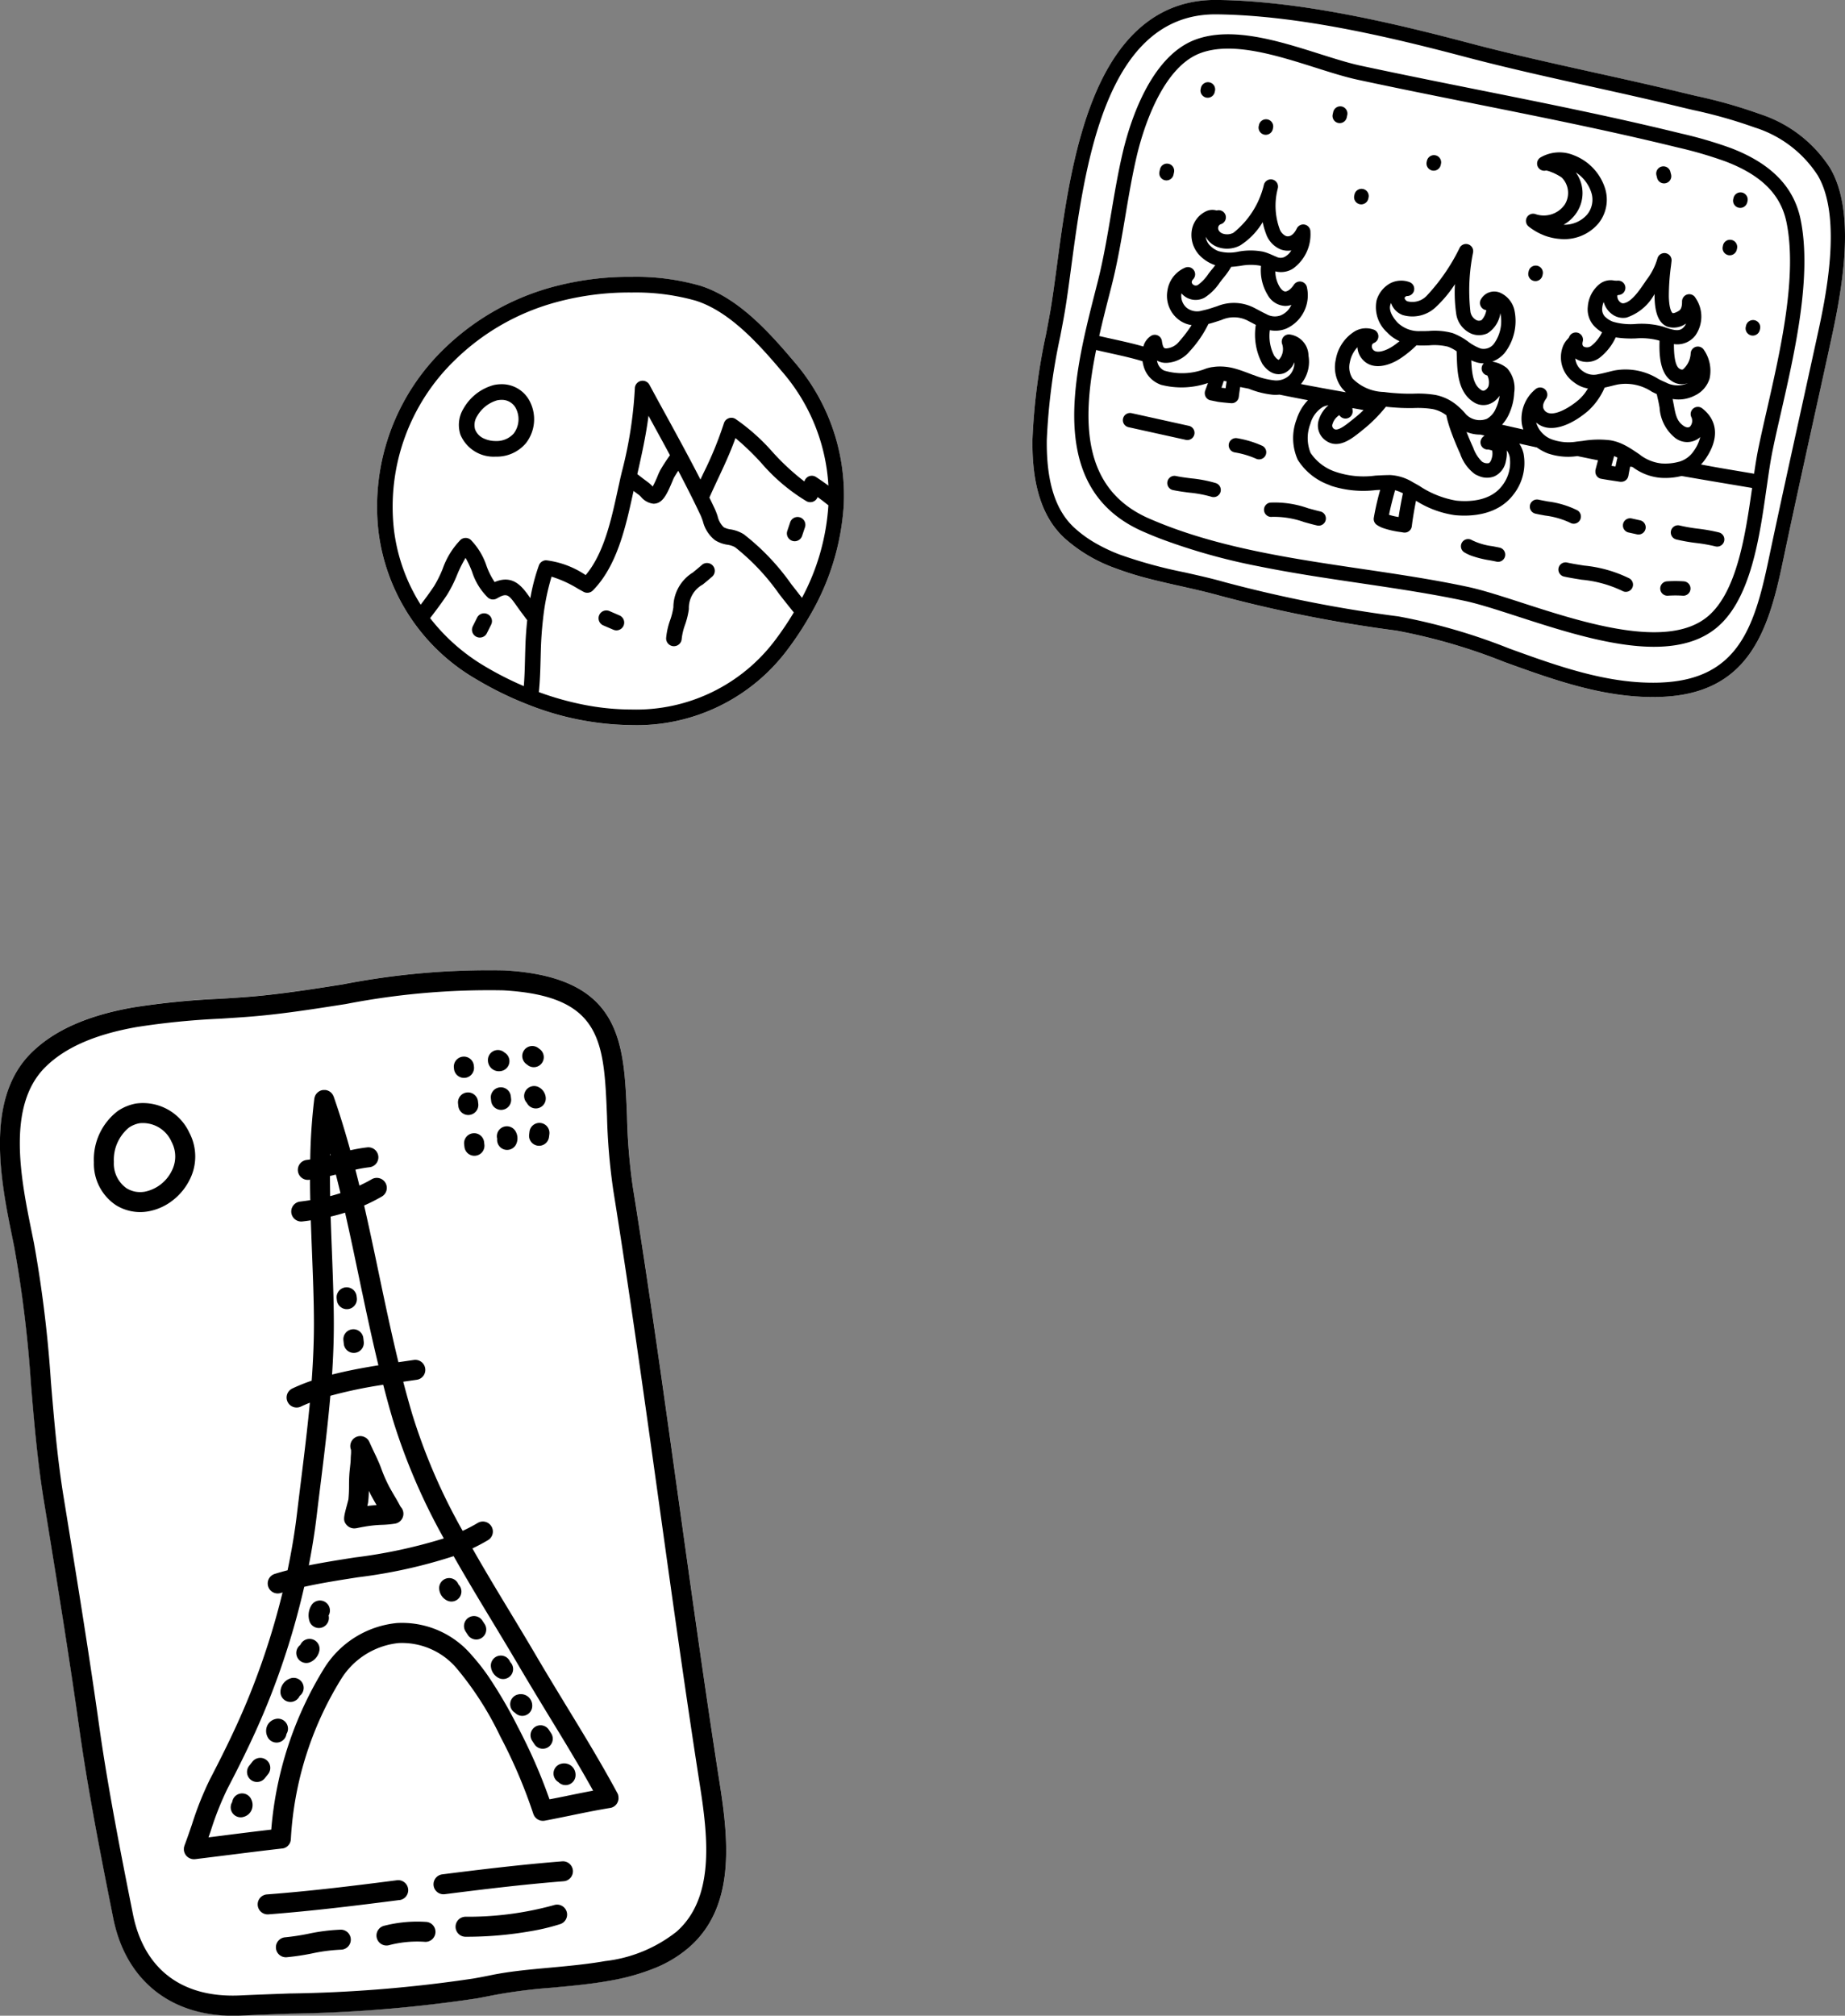 <svg xmlns="http://www.w3.org/2000/svg" width="156.667" height="171.12" viewBox="0 0 156.667 171.12">
  <rect x="0" y="0" width="156.667" height="171.12" fill="#808080" stroke="none"/>
  <g id="Grupo_88524" data-name="Grupo 88524" transform="translate(-1053.333 -108.199)">
    <g id="Grupo_88487" data-name="Grupo 88487" transform="translate(3239.801 -9.998)">
      <path id="Trazado_120381" data-name="Trazado 120381" d="M-2125.333,269.706c-1.236-7.9-2.376-16.085-3.481-24-1.229-8.824-2.5-17.949-3.909-26.712a50.021,50.021,0,0,1-.5-6.1c-.258-6.307-.479-11.754-10.405-12.321a64.875,64.875,0,0,0-13.726,1.179c-2.527.4-5.142.812-7.689,1.031-.866.075-1.8.133-2.779.193a65.858,65.858,0,0,0-7.312.73c-3.9.685-6.73,1.947-8.664,3.858-4,3.954-2.567,10.994-1.619,15.652.056.281.112.554.166.82a104.184,104.184,0,0,1,1.417,11.613c.269,3.208.548,6.523,1.076,9.793l.293,1.8c.979,6.049,1.907,11.762,2.746,17.736.722,5.15,1.818,10.755,2.878,16.057,1.088,5.437,5.14,8.527,10.843,8.263,1.377-.065,2.8-.115,4.177-.165a117.2,117.2,0,0,0,15.867-1.3c.529-.093,1.056-.195,1.562-.3a44.444,44.444,0,0,1,4.749-.6c1.6-.147,3.248-.3,4.849-.579a18.617,18.617,0,0,0,4.013-1.12,10.341,10.341,0,0,0,2.907-1.794C-2124.075,280.064-2124.571,274.581-2125.333,269.706Z" transform="translate(0 0)" fill="#fff"/>
      <g id="Grupo_88486" data-name="Grupo 88486" transform="translate(-2186.468 200.52)">
        <g id="Grupo_88485" data-name="Grupo 88485" transform="translate(0 0)">
          <path id="Trazado_120382" data-name="Trazado 120382" d="M-2143.632,200.574c9.927.567,10.147,6.014,10.405,12.322a50.016,50.016,0,0,0,.5,6.1c1.407,8.763,2.68,17.887,3.909,26.712,1.105,7.915,2.245,16.1,3.481,24,.763,4.875,1.259,10.358-2.546,13.741a10.341,10.341,0,0,1-2.907,1.794,18.619,18.619,0,0,1-4.013,1.12c-1.6.282-3.252.432-4.849.579a44.389,44.389,0,0,0-4.749.6c-.506.1-1.033.205-1.562.3a117.2,117.2,0,0,1-15.867,1.3c-1.377.05-2.8.1-4.177.165-5.7.264-9.755-2.826-10.843-8.263-1.06-5.3-2.155-10.907-2.878-16.057-.839-5.974-1.767-11.687-2.746-17.736l-.293-1.8c-.528-3.27-.807-6.585-1.076-9.793a104.184,104.184,0,0,0-1.417-11.613c-.053-.266-.11-.539-.166-.82-.949-4.657-2.381-11.7,1.619-15.652,1.934-1.911,4.769-3.173,8.664-3.858a65.926,65.926,0,0,1,7.313-.73c.983-.061,1.913-.118,2.779-.193,2.546-.219,5.162-.632,7.689-1.031A64.893,64.893,0,0,1-2143.632,200.574Zm8.708,12.391c-.26-6.371-.415-10.218-8.806-10.695a63.583,63.583,0,0,0-13.363,1.16c-2.556.4-5.2.822-7.807,1.045-.888.076-1.828.134-2.822.2a64.4,64.4,0,0,0-7.122.707c-3.544.623-6.084,1.734-7.765,3.394-3.346,3.307-2.076,9.548-1.147,14.1.056.281.113.558.167.824a105.529,105.529,0,0,1,1.444,11.8c.265,3.176.541,6.46,1.059,9.665l.293,1.8c.981,6.057,1.909,11.778,2.75,17.769.717,5.108,1.807,10.684,2.863,15.961.935,4.677,4.166,7.129,9.1,6.9,1.385-.065,2.812-.115,4.194-.166a115.631,115.631,0,0,0,15.635-1.273c.512-.09,1.021-.186,1.512-.289.2-.042.408-.081.617-.117,1.347-.237,2.791-.37,4.321-.51,1.564-.144,3.178-.291,4.711-.561a11.972,11.972,0,0,0,6.085-2.51c3.166-2.813,2.689-7.778,2-12.209-1.237-7.915-2.38-16.106-3.484-24.028-1.229-8.816-2.5-17.932-3.9-26.676A52.239,52.239,0,0,1-2134.924,212.965Z" transform="translate(2186.468 -200.52)"/>
          <path id="Trazado_120383" data-name="Trazado 120383" d="M-2027.058,223.852a.851.851,0,0,1,.181,1.188.844.844,0,0,1-.536.334.836.836,0,0,1-.65-.153l-.131-.1a.851.851,0,0,1-.181-1.186.849.849,0,0,1,1.188-.181Z" transform="translate(2072.887 -217.113)"/>
          <path id="Trazado_120384" data-name="Trazado 120384" d="M-2026.723,235.785a1.1,1.1,0,0,1,.58.857.849.849,0,0,1-.694.928l-.059.008a.85.85,0,0,1-.849-.467.846.846,0,0,1-.128-.986A.848.848,0,0,1-2026.723,235.785Z" transform="translate(2072.482 -225.808)"/>
          <path id="Trazado_120385" data-name="Trazado 120385" d="M-2025.492,246.832a.85.85,0,0,1,.738.948l-.031.242a.85.85,0,0,1-.695.732.847.847,0,0,1-.253.006.847.847,0,0,1-.738-.946l.03-.245A.85.85,0,0,1-2025.492,246.832Z" transform="translate(2071.403 -233.822)"/>
          <path id="Trazado_120386" data-name="Trazado 120386" d="M-2037.117,225.562a.851.851,0,0,1-.648,1.011l-.046.008a.94.94,0,0,1-.766-.187.946.946,0,0,1-.349-.745.851.851,0,0,1,.846-.852.853.853,0,0,1,.568.217A.849.849,0,0,1-2037.117,225.562Z" transform="translate(2080.356 -217.981)"/>
          <path id="Trazado_120387" data-name="Trazado 120387" d="M-2037.288,236.071a.85.85,0,0,1,.942.746l.025.218a.849.849,0,0,1-.7.933l-.05.009a.852.852,0,0,1-.942-.746l-.025-.218A.849.849,0,0,1-2037.288,236.071Z" transform="translate(2079.72 -226.084)"/>
          <path id="Trazado_120388" data-name="Trazado 120388" d="M-2034.67,248.22a1.173,1.173,0,0,1,.108,1.091.846.846,0,0,1-.644.527.849.849,0,0,1-.454-.043.849.849,0,0,1-.537-.886.851.851,0,0,1,.347-.919A.852.852,0,0,1-2034.67,248.22Z" transform="translate(2078.415 -234.556)"/>
          <path id="Trazado_120389" data-name="Trazado 120389" d="M-2094.011,296.822a.2.2,0,0,1,.013.049c0,.008,0,.017,0,.026,0,.032,0,.062.005.094s0,.049,0,.075-.007.058-.013.086-.008.051-.015.076-.019.053-.029.081-.017.048-.028.072-.028.048-.043.072a.467.467,0,0,1-.044.068.6.6,0,0,1-.05.056.623.623,0,0,1-.064.065.466.466,0,0,1-.051.039.8.8,0,0,1-.088.061.131.131,0,0,1-.018.012c-.018.01-.036.015-.054.024s-.04.018-.062.026a.8.8,0,0,1-.14.038h-.01c-1.119.182-2.26.415-3.362.643-.72.146-1.465.3-2.2.439h-.01a.794.794,0,0,1-.162.011c-.019,0-.037,0-.055-.005a.78.78,0,0,1-.1-.012c-.023,0-.041-.012-.064-.019s-.057-.018-.085-.028-.042-.021-.061-.03a.812.812,0,0,1-.077-.043l-.057-.04c-.022-.018-.045-.037-.066-.057a.443.443,0,0,1-.048-.05.712.712,0,0,1-.055-.068c-.014-.019-.029-.04-.041-.06a.615.615,0,0,1-.039-.077.442.442,0,0,1-.03-.07c0-.01-.01-.02-.014-.032a43.135,43.135,0,0,0-2.819-6.6,27.133,27.133,0,0,0-3.664-5.723,6.088,6.088,0,0,0-4.965-2.177,6.535,6.535,0,0,0-4.868,3.05,28.8,28.8,0,0,0-4.272,13.583c0,.006,0,.011,0,.018a.729.729,0,0,1-.014.1c0,.02-.006.042-.011.062s-.021.064-.032.1-.015.039-.022.058-.036.062-.055.092-.018.031-.029.044a.867.867,0,0,1-.093.107.049.049,0,0,0-.01.013.892.892,0,0,1-.276.171l-.052.013a.892.892,0,0,1-.1.029h0l-.008,0a.275.275,0,0,1-.04,0c-1.475.167-2.981.356-4.436.539q-1.471.184-2.957.367h-.018a.821.821,0,0,1-.146,0,.017.017,0,0,0-.01,0,.805.805,0,0,1-.143-.027.242.242,0,0,1-.044-.014l-.043-.012c-.014-.006-.026-.015-.038-.019-.028-.012-.057-.027-.083-.042a.712.712,0,0,1-.066-.042.727.727,0,0,1-.065-.051.455.455,0,0,1-.06-.058.38.38,0,0,1-.054-.061.793.793,0,0,1-.046-.065c-.015-.023-.03-.047-.043-.072l-.032-.074c-.009-.024-.018-.051-.027-.077s-.014-.058-.02-.087-.007-.029-.01-.044v-.032a.657.657,0,0,1,0-.09.78.78,0,0,1,0-.08c0-.027.01-.054.016-.081a.522.522,0,0,1,.024-.086l.007-.034c.227-.6.439-1.217.644-1.818a27.247,27.247,0,0,1,1.51-3.792c1.082-2.083,2.332-4.572,3.4-7.232a63.441,63.441,0,0,0,2.777-8.651c-.051.015-.1.029-.158.047a.933.933,0,0,1-.107.025.849.849,0,0,1-.956-.582.846.846,0,0,1,.557-1.064c.355-.112.721-.213,1.09-.31.344-1.636.621-3.286.812-4.919q.159-1.324.326-2.668c.27-2.177.545-4.413.756-6.636-.262.1-.517.212-.763.328a.825.825,0,0,1-.217.068.848.848,0,0,1-.913-.473.847.847,0,0,1,.4-1.13,15.421,15.421,0,0,1,1.646-.664c.129-1.754.191-3.336.191-4.819,0-2-.086-4.083-.165-6.1-.034-.893-.069-1.792-.1-2.694-.233.035-.469.067-.712.095a.85.85,0,0,1-.943-.744.848.848,0,0,1,.744-.942c.3-.037.584-.077.867-.12q-.02-.87-.023-1.738l-.088.011a.847.847,0,0,1-.94-.747.85.85,0,0,1,.746-.942c.1-.011.2-.028.3-.043a48.462,48.462,0,0,1,.347-5.159.3.3,0,0,1,.011-.049c.005-.031.013-.06.021-.09s.019-.051.028-.076a.724.724,0,0,1,.034-.075c.013-.024.028-.048.043-.072s.029-.042.047-.064.036-.041.056-.062l.059-.056c.021-.017.044-.033.067-.048s.045-.029.066-.042a.7.7,0,0,1,.088-.041.331.331,0,0,1,.044-.021.1.1,0,0,0,.023-.006.684.684,0,0,1,.091-.021.479.479,0,0,1,.075-.013c.027,0,.053,0,.081,0s.061,0,.089,0l.026,0c.017,0,.036.009.054.012a.566.566,0,0,1,.083.018l.083.031c.021.011.044.02.066.031a.862.862,0,0,1,.08.046c.02.014.039.028.059.044s.043.038.064.058a.7.7,0,0,1,.053.058.668.668,0,0,1,.051.069c.014.021.029.044.042.066s.027.056.041.086c0,.014.016.029.021.046.523,1.5.986,3.023,1.409,4.555a13.431,13.431,0,0,1,1.441-.249.849.849,0,0,1,.938.751.848.848,0,0,1-.752.936,10.917,10.917,0,0,0-1.192.206q.174.674.339,1.354c.359-.167.709-.345,1.051-.543a.851.851,0,0,1,1.161.311.848.848,0,0,1-.311,1.161,15.33,15.33,0,0,1-1.5.758c.447,1.954.857,3.906,1.26,5.831.514,2.46,1.05,4.991,1.652,7.472.232-.032.463-.066.692-.1l.62-.09a.851.851,0,0,1,.962.719.845.845,0,0,1-.719.963l-.622.09-.524.075c.249.958.5,1.853.751,2.715a50.072,50.072,0,0,0,4.294,9.945c.44-.2.869-.427,1.283-.672a.848.848,0,0,1,1.164.3.848.848,0,0,1-.3,1.164q-.644.382-1.319.7c1.024,1.805,2.109,3.606,3.166,5.352.754,1.247,1.533,2.537,2.279,3.811.834,1.42,1.7,2.838,2.531,4.207,1.46,2.392,2.969,4.869,4.344,7.421.009.015.012.032.021.048s.025.054.034.083A.632.632,0,0,1-2094.011,296.822Zm-4.393,0c.739-.151,1.494-.306,2.253-.448-.98-1.761-2.018-3.5-3.048-5.187-.228-.376-.458-.751-.685-1.123-.837-1.375-1.7-2.8-2.546-4.232-.087-.149-.175-.3-.264-.449-.658-1.117-1.339-2.243-2-3.338-1.1-1.816-2.229-3.691-3.3-5.579a43.237,43.237,0,0,1-8.113,1.793c-1.593.248-3.122.487-4.574.811a65.09,65.09,0,0,1-3.057,9.768c-1.094,2.727-2.366,5.262-3.468,7.382a25.845,25.845,0,0,0-1.409,3.559c-.063.184-.129.372-.193.56.527-.067,1.059-.13,1.582-.2,1.229-.156,2.491-.313,3.746-.458a30.79,30.79,0,0,1,4.519-13.737,8.217,8.217,0,0,1,6.154-3.8,7.75,7.75,0,0,1,6.348,2.731,17.787,17.787,0,0,1,1.4,1.776,39.589,39.589,0,0,1,2.511,4.3c.2.377.412.8.637,1.259a44.423,44.423,0,0,1,2.056,4.9C-2099.366,297.018-2098.881,296.92-2098.4,296.823Zm-10.424-21.863a52.151,52.151,0,0,1-4.336-10.1c-.276-.932-.542-1.9-.809-2.942a38.455,38.455,0,0,0-4.489.936c-.217,2.493-.523,5-.824,7.437-.111.89-.222,1.779-.326,2.657-.167,1.428-.4,2.87-.679,4.3,1.3-.26,2.623-.468,3.926-.671A43.3,43.3,0,0,0-2108.827,274.96Zm-5.554-14.694c-.484-2.006-.926-4.036-1.345-6.032-.1-.451-.191-.9-.285-1.349-.385-1.844-.775-3.711-1.2-5.578-.4.126-.805.237-1.226.334.031.988.069,1.975.107,2.954.05,1.291.1,2.61.133,3.921.018.751.031,1.5.031,2.238,0,1.343-.049,2.759-.15,4.3C-2117.036,260.727-2115.7,260.476-2114.382,260.266Zm-3.222-14.619q-.19-.788-.391-1.574c-.167.042-.335.083-.5.123q0,.853.016,1.709C-2118.182,245.828-2117.891,245.74-2117.6,245.647Zm-.829-3.217c-.013-.047-.025-.095-.041-.144,0,.051,0,.1,0,.156Z" transform="translate(2146.514 -226.684)"/>
          <path id="Trazado_120390" data-name="Trazado 120390" d="M-2048.47,226.791a.849.849,0,0,1,.942.746l.012.108a.849.849,0,0,1-.7.933.473.473,0,0,1-.053.007.848.848,0,0,1-.939-.747l-.012-.108A.849.849,0,0,1-2048.47,226.791Z" transform="translate(2087.762 -219.41)"/>
          <path id="Trazado_120391" data-name="Trazado 120391" d="M-2047.211,237.616a.852.852,0,0,1,.942.746l.025.218a.85.85,0,0,1-.7.933l-.05.009a.85.85,0,0,1-.942-.746l-.025-.218A.846.846,0,0,1-2047.211,237.616Z" transform="translate(2086.856 -227.195)"/>
          <path id="Trazado_120392" data-name="Trazado 120392" d="M-2045.357,249.948a.849.849,0,0,1,.941.744l.025.218a.85.85,0,0,1-.7.935.433.433,0,0,1-.051.007.85.85,0,0,1-.942-.746l-.025-.215A.846.846,0,0,1-2045.357,249.948Z" transform="translate(2085.522 -236.064)"/>
          <path id="Trazado_120393" data-name="Trazado 120393" d="M-2017.582,440.659a.982.982,0,0,1,.365.781.849.849,0,0,1-.7.846.832.832,0,0,1-.14.012.844.844,0,0,1-.617-.258.84.84,0,0,1-.393-.541.849.849,0,0,1,.641-1.016A.991.991,0,0,1-2017.582,440.659Z" transform="translate(2066.089 -373.079)"/>
          <path id="Trazado_120394" data-name="Trazado 120394" d="M-2024.291,429.615a.849.849,0,0,1-.246,1.175.835.835,0,0,1-.316.124.848.848,0,0,1-.858-.371l-.192-.294a.829.829,0,0,1-.079-.154.849.849,0,0,1,.325-1.02.848.848,0,0,1,1.175.246Z" transform="translate(2071.09 -364.796)"/>
          <path id="Trazado_120395" data-name="Trazado 120395" d="M-2044.452,470.062a.849.849,0,0,1,.913.779.848.848,0,0,1-.7.9c-.027,0-.055.007-.082.01-3.438.272-6.886.691-10.1,1.1a.849.849,0,0,1-.948-.736.852.852,0,0,1,.734-.948C-2051.4,470.758-2047.926,470.337-2044.452,470.062Z" transform="translate(2092.187 -394.371)"/>
          <path id="Trazado_120396" data-name="Trazado 120396" d="M-2030.682,419.728a.975.975,0,0,1,.365.779.848.848,0,0,1-.7.845.775.775,0,0,1-.14.012.836.836,0,0,1-.617-.258.843.843,0,0,1-.393-.543.849.849,0,0,1,.643-1.014A.982.982,0,0,1-2030.682,419.728Z" transform="translate(2075.511 -358.024)"/>
          <path id="Trazado_120397" data-name="Trazado 120397" d="M-2039.278,483.728a.849.849,0,0,1-.538,1.073,18.039,18.039,0,0,1-2.5.6,31.439,31.439,0,0,1-5.557.475.849.849,0,0,1-.833-.865.848.848,0,0,1,.865-.833,27.375,27.375,0,0,0,7.489-.987A.849.849,0,0,1-2039.278,483.728Z" transform="translate(2087.39 -403.783)"/>
          <path id="Trazado_120398" data-name="Trazado 120398" d="M-2036.273,408.57a.847.847,0,0,1,.01.88.85.85,0,0,1-.584.4.841.841,0,0,1-.579-.105,1.247,1.247,0,0,1-.391-.358,1.2,1.2,0,0,1-.213-.575.85.85,0,0,1,.751-.936.85.85,0,0,1,.883.537A.859.859,0,0,1-2036.273,408.57Z" transform="translate(2079.716 -349.648)"/>
          <path id="Trazado_120399" data-name="Trazado 120399" d="M-2044.409,396.588a.852.852,0,0,1-.246,1.177.841.841,0,0,1-.317.125.85.85,0,0,1-.858-.371l-.192-.294a.848.848,0,0,1,.246-1.175.849.849,0,0,1,1.175.246Z" transform="translate(2085.56 -341.044)"/>
          <path id="Trazado_120400" data-name="Trazado 120400" d="M-2052.032,384.974a.847.847,0,0,1,.132,1.031.845.845,0,0,1-.584.407.846.846,0,0,1-.577-.106,1.2,1.2,0,0,1-.605-.932.849.849,0,0,1,.751-.936A.848.848,0,0,1-2052.032,384.974Z" transform="translate(2090.962 -332.789)"/>
          <path id="Trazado_120401" data-name="Trazado 120401" d="M-2077.607,347.55a.831.831,0,0,1,.205.421.849.849,0,0,1-.689.983h0a8.751,8.751,0,0,1-1.174.105l-.13.006a10.878,10.878,0,0,0-1.377.162c-.207.036-.415.077-.625.121l-.025,0a.855.855,0,0,1-.775-.265c-.344-.373-.267-.662.021-1.734.041-.16.1-.375.115-.449a11.319,11.319,0,0,0,.053-1.169c0-.352.008-.715.037-1.08.013-.159.03-.318.048-.476.028-.255.054-.5.06-.728,0-.089.007-.189.014-.3a2.762,2.762,0,0,0,.01-.459.85.85,0,0,1,.45-1.094.85.85,0,0,1,1.116.441l0,0c.113.262.238.521.368.8.218.455.443.924.627,1.424a12.157,12.157,0,0,0,.661,1.516c.153.292.313.564.484.855.1.162.191.324.287.493.031.055.061.11.09.165C-2077.705,347.386-2077.656,347.479-2077.607,347.55Zm-2.061-.17c-.151-.258-.305-.524-.455-.808-.068-.128-.134-.261-.2-.4a9.418,9.418,0,0,1-.062.957,2.431,2.431,0,0,1-.07.325C-2080.18,347.423-2079.921,347.4-2079.668,347.38Z" transform="translate(2111.645 -301.934)"/>
          <path id="Trazado_120402" data-name="Trazado 120402" d="M-2082.979,297.233c0,.017,0,.034.007.051l.019.156a.85.85,0,0,1-.7.935.371.371,0,0,1-.051.007.849.849,0,0,1-.941-.744l-.019-.156c0-.028-.005-.055-.006-.083a.846.846,0,0,1,.752-.859A.852.852,0,0,1-2082.979,297.233Z" transform="translate(2113.252 -269.572)"/>
          <path id="Trazado_120403" data-name="Trazado 120403" d="M-2081.877,309.214a.849.849,0,0,1,.943.744l.036.313a.849.849,0,0,1-.7.933l-.05.009a.853.853,0,0,1-.941-.746l-.035-.311A.848.848,0,0,1-2081.877,309.214Z" transform="translate(2111.786 -278.688)"/>
          <path id="Trazado_120404" data-name="Trazado 120404" d="M-2068.351,488.276a.85.85,0,0,1,.74.945.852.852,0,0,1-.7.735.86.86,0,0,1-.251.005,9.422,9.422,0,0,0-3.013.295.852.852,0,0,1-1.018-.638.85.85,0,0,1,.638-1.018A11.305,11.305,0,0,1-2068.351,488.276Z" transform="translate(2104.583 -407.441)"/>
          <path id="Trazado_120405" data-name="Trazado 120405" d="M-2096.707,475.766a.85.85,0,0,1,.95.734.85.85,0,0,1-.7.946.214.214,0,0,1-.038,0c-3.526.454-7.288.922-11.122,1.216a.849.849,0,0,1-.912-.782.847.847,0,0,1,.782-.911C-2103.948,476.682-2100.21,476.216-2096.707,475.766Z" transform="translate(2130.413 -398.47)"/>
          <path id="Trazado_120406" data-name="Trazado 120406" d="M-2091.752,391.338a.852.852,0,0,1,.3,1.152.856.856,0,0,1-.6,1.031c-.025.006-.05.013-.074.017a.84.84,0,0,1-.963-.609,1.643,1.643,0,0,1,.173-1.3A.85.85,0,0,1-2091.752,391.338Z" transform="translate(2119.355 -337.669)"/>
          <path id="Trazado_120407" data-name="Trazado 120407" d="M-2095.526,402.843a.846.846,0,0,1,.608,1.033,1.35,1.35,0,0,1-.758.914.825.825,0,0,1-.193.058.849.849,0,0,1-.926-.5.851.851,0,0,1,.273-1.022A.853.853,0,0,1-2095.526,402.843Z" transform="translate(2122.025 -346.009)"/>
          <path id="Trazado_120408" data-name="Trazado 120408" d="M-2097.531,490.72a.847.847,0,0,1,.859.838.85.85,0,0,1-.7.848,1.035,1.035,0,0,1-.138.013,14.476,14.476,0,0,0-2.457.32,20.678,20.678,0,0,1-2.146.322.846.846,0,0,1-.915-.777.85.85,0,0,1,.779-.915,19.286,19.286,0,0,0,1.971-.3A16.016,16.016,0,0,1-2097.531,490.72Z" transform="translate(2126.46 -409.229)"/>
          <path id="Trazado_120409" data-name="Trazado 120409" d="M-2099.736,415.181a.85.85,0,0,1-.3.95.855.855,0,0,1-.634.5.9.9,0,0,1-.223.009.849.849,0,0,1-.77-.921,1.235,1.235,0,0,1,.853-1.079A.849.849,0,0,1-2099.736,415.181Z" transform="translate(2125.479 -354.483)"/>
          <path id="Trazado_120410" data-name="Trazado 120410" d="M-2149.964,243.306a4.335,4.335,0,0,1,.014,4,5.054,5.054,0,0,1-1.454,1.756,4.7,4.7,0,0,1-2.032.909,3.9,3.9,0,0,1-2.772-.526,4.221,4.221,0,0,1-1.864-3.636,5.17,5.17,0,0,1,2.034-4.358,4.035,4.035,0,0,1,1.547-.63A4.341,4.341,0,0,1-2149.964,243.306Zm-1.505,3.244a2.651,2.651,0,0,0-.005-2.469,2.661,2.661,0,0,0-2.723-1.586,2.334,2.334,0,0,0-.9.369,3.548,3.548,0,0,0-1.281,2.918,2.568,2.568,0,0,0,1.061,2.221,2.236,2.236,0,0,0,.759.3,2.311,2.311,0,0,0,.823,0A3.278,3.278,0,0,0-2151.469,246.55Z" transform="translate(2166.046 -229.463)"/>
          <path id="Trazado_120411" data-name="Trazado 120411" d="M-2104.163,427.571a.839.839,0,0,1-.1.664.851.851,0,0,1-.494.658.9.9,0,0,1-.2.061.851.851,0,0,1-.923-.491,1.1,1.1,0,0,1-.012-.94,1.043,1.043,0,0,1,.691-.557A.85.85,0,0,1-2104.163,427.571Z" transform="translate(2128.589 -363.358)"/>
          <path id="Trazado_120412" data-name="Trazado 120412" d="M-2110.116,438.973a.85.85,0,0,1,.139,1.193l-.276.346a.842.842,0,0,1-.519.309.846.846,0,0,1-.675-.17.847.847,0,0,1-.136-1.192l.273-.348A.85.85,0,0,1-2110.116,438.973Z" transform="translate(2132.744 -371.882)"/>
          <path id="Trazado_120413" data-name="Trazado 120413" d="M-2114.957,450.035a1.094,1.094,0,0,1,.012.94,1.038,1.038,0,0,1-.689.555c-.025.006-.048.013-.071.017a.852.852,0,0,1-.969-.619.852.852,0,0,1,.1-.667.847.847,0,0,1,.494-.658A.849.849,0,0,1-2114.957,450.035Z" transform="translate(2136.292 -379.606)"/>
        </g>
      </g>
    </g>
    <g id="Grupo_88490" data-name="Grupo 88490" transform="translate(2225.448 -1179.385)">
      <path id="Trazado_120414" data-name="Trazado 120414" d="M-1016.719,1301.848a11.174,11.174,0,0,0-5.961-4.58,41.782,41.782,0,0,0-5.38-1.529c-.376-.089-.748-.176-1.109-.264-2.524-.613-5.1-1.184-7.589-1.735-3.5-.775-7.119-1.576-10.641-2.509-6.659-1.759-14.406-3.568-21.385-3.647-4.63-.052-8.124,2.675-10.381,8.108-1.878,4.519-2.617,10.054-3.211,14.5-.176,1.314-.341,2.556-.515,3.592-.11.644-.249,1.373-.394,2.144a52.727,52.727,0,0,0-1.16,8.985c-.047,3.889.841,6.62,2.716,8.354a13.042,13.042,0,0,0,4.274,2.542,26.924,26.924,0,0,0,2.794.878c.949.248,1.906.461,2.847.672,1.178.264,2.29.512,3.352.817a116.729,116.729,0,0,0,14.928,2.947,48.855,48.855,0,0,1,9.169,2.666c4.265,1.544,8.675,3.142,13.327,2.958,7.351-.29,9.055-5.511,10.274-11.3.911-4.327,1.872-8.7,2.8-12.922q.681-3.1,1.363-6.216C-1015.541,1311.456-1014.6,1305.427-1016.719,1301.848Z" transform="translate(0 0)" fill="#fff"/>
      <g id="Grupo_88489" data-name="Grupo 88489" transform="translate(-1084.448 1287.583)">
        <g id="Grupo_88488" data-name="Grupo 88488" transform="translate(0)">
          <path id="Trazado_120415" data-name="Trazado 120415" d="M-1020.764,1335.444c-1.219,5.791-2.922,11.013-10.274,11.3-4.651.183-9.061-1.415-13.327-2.958a48.849,48.849,0,0,0-9.169-2.666,116.723,116.723,0,0,1-14.928-2.947c-1.062-.3-2.174-.553-3.352-.817-.942-.211-1.9-.424-2.847-.672a26.944,26.944,0,0,1-2.794-.879,13.038,13.038,0,0,1-4.274-2.542c-1.875-1.733-2.764-4.465-2.716-8.354a52.714,52.714,0,0,1,1.16-8.985c.145-.771.284-1.5.394-2.144.173-1.036.339-2.278.515-3.592.594-4.447,1.333-9.981,3.211-14.5,2.258-5.432,5.752-8.159,10.381-8.108,6.979.079,14.727,1.888,21.385,3.647,3.521.932,7.141,1.733,10.641,2.509,2.49.551,5.066,1.122,7.589,1.735.362.088.733.175,1.109.264a41.8,41.8,0,0,1,5.38,1.529,11.175,11.175,0,0,1,5.961,4.58c2.12,3.579,1.179,9.608.121,14.458q-.679,3.118-1.363,6.216C-1018.892,1326.748-1019.854,1331.118-1020.764,1335.444Zm-10.322,10.083c6.5-.255,7.929-4.634,9.129-10.335.912-4.331,1.875-8.7,2.806-12.933q.681-3.1,1.362-6.213c.65-2.978,2.169-9.951.023-13.577a9.9,9.9,0,0,0-5.349-4.063,40.753,40.753,0,0,0-5.224-1.48c-.379-.09-.752-.177-1.117-.265-2.512-.61-5.081-1.18-7.565-1.731-3.512-.778-7.143-1.582-10.689-2.519-6.586-1.741-14.242-3.531-21.087-3.608-9.478-.106-11.218,12.927-12.37,21.55-.177,1.325-.343,2.576-.521,3.634-.111.656-.251,1.391-.4,2.17a51.986,51.986,0,0,0-1.139,8.772c-.042,3.523.718,5.957,2.324,7.442a10.048,10.048,0,0,0,1.719,1.268,14.144,14.144,0,0,0,2.166,1.031,39.469,39.469,0,0,0,5.47,1.5c1.143.255,2.326.519,3.424.834a113.728,113.728,0,0,0,14.773,2.912,49.914,49.914,0,0,1,9.4,2.726C-1039.794,1344.146-1035.5,1345.7-1031.087,1345.528Z" transform="translate(1084.448 -1287.583)"/>
          <path id="Trazado_120416" data-name="Trazado 120416" d="M-811.164,1510.033a.611.611,0,0,1-.746.436,13.363,13.363,0,0,0-1.621-.287,15.147,15.147,0,0,1-1.7-.3.635.635,0,0,1-.071-.024.609.609,0,0,1-.372-.717.61.61,0,0,1,.74-.443,14,14,0,0,0,1.563.271,14.838,14.838,0,0,1,1.765.316A.61.61,0,0,1-811.164,1510.033Z" transform="translate(869.9 -1464.085)"/>
          <path id="Trazado_120417" data-name="Trazado 120417" d="M-817.588,1532.813a.608.608,0,0,1-.647.568,9.462,9.462,0,0,0-1.268,0,.623.623,0,0,1-.263-.039.611.611,0,0,1-.389-.526.609.609,0,0,1,.564-.653,10.732,10.732,0,0,1,1.436,0A.611.611,0,0,1-817.588,1532.813Z" transform="translate(873.468 -1482.81)"/>
          <path id="Trazado_120418" data-name="Trazado 120418" d="M-783.014,1423.109a.611.611,0,0,1-.727.465.621.621,0,0,1-.088-.027.61.61,0,0,1-.376-.7l.023-.1a.61.61,0,0,1,.727-.464.61.61,0,0,1,.464.727Z" transform="translate(844.779 -1395.097)"/>
          <path id="Trazado_120419" data-name="Trazado 120419" d="M-857,1525.631a.611.611,0,0,1,.206.838.611.611,0,0,1-.839.206,10.108,10.108,0,0,0-3.432-.94c-.532-.085-1.034-.165-1.5-.269a.618.618,0,0,1-.088-.026.611.611,0,0,1-.376-.7.611.611,0,0,1,.727-.464c.435.1.919.175,1.433.257A11.078,11.078,0,0,1-857,1525.631Z" transform="translate(907.706 -1476.52)"/>
          <path id="Trazado_120420" data-name="Trazado 120420" d="M-833.952,1506.61a.608.608,0,0,1-.726.463l-.715-.158a.63.63,0,0,1-.088-.026.61.61,0,0,1-.376-.7.61.61,0,0,1,.727-.465l.717.159A.607.607,0,0,1-833.952,1506.61Z" transform="translate(886.013 -1461.71)"/>
          <path id="Trazado_120421" data-name="Trazado 120421" d="M-792.706,1389.313a.611.611,0,0,1-.728.464.614.614,0,0,1-.086-.026.608.608,0,0,1-.376-.7l.021-.1a.611.611,0,0,1,.728-.464.611.611,0,0,1,.464.727Z" transform="translate(852.516 -1368.118)"/>
          <path id="Trazado_120422" data-name="Trazado 120422" d="M-788.294,1369.366a.609.609,0,0,1-.727.465.623.623,0,0,1-.088-.026.611.611,0,0,1-.376-.7l.023-.1a.608.608,0,0,1,.726-.463.61.61,0,0,1,.464.727Z" transform="translate(848.995 -1352.196)"/>
          <path id="Trazado_120423" data-name="Trazado 120423" d="M-871.027,1498.708a.61.61,0,0,1,.227.832.609.609,0,0,1-.832.227,6.933,6.933,0,0,0-2.107-.609c-.278-.051-.567-.1-.842-.164a.6.6,0,0,1-.086-.026.61.61,0,0,1-.376-.7.61.61,0,0,1,.729-.462c.251.057.515.1.793.155A7.734,7.734,0,0,1-871.027,1498.708Z" transform="translate(917.295 -1455.387)"/>
          <path id="Trazado_120424" data-name="Trazado 120424" d="M-820.584,1358.278a.609.609,0,0,1-.444.74.608.608,0,0,1-.366-.021.612.612,0,0,1-.374-.423l-.058-.228a.611.611,0,0,1,.444-.741.61.61,0,0,1,.74.444Z" transform="translate(874.814 -1343.466)"/>
          <path id="Trazado_120425" data-name="Trazado 120425" d="M-900.3,1515.906a.609.609,0,0,1-.727.464c-.191-.042-.389-.079-.589-.116a8.759,8.759,0,0,1-1.556-.389,3.79,3.79,0,0,1-.58-.278.61.61,0,0,1-.213-.836.611.611,0,0,1,.836-.213,5.484,5.484,0,0,0,1.737.518c.206.038.419.079.627.124A.61.61,0,0,1-900.3,1515.906Z" transform="translate(940.437 -1468.689)"/>
          <path id="Trazado_120426" data-name="Trazado 120426" d="M-869.971,1354.784a3.209,3.209,0,0,1-.563,2.99,3.8,3.8,0,0,1-3.256,1.314,4.723,4.723,0,0,1-1.347-.3,5.076,5.076,0,0,1-1.315-.753.611.611,0,0,1-.165-.762.612.612,0,0,1,.72-.3,2.167,2.167,0,0,0,2.505-.805,1.851,1.851,0,0,0-.263-2.3,4.344,4.344,0,0,0-.925-.475,2.1,2.1,0,0,0-.386-.117.609.609,0,0,1-.688-.277.609.609,0,0,1,.212-.835,0,0,0,0,1,0,0,3.2,3.2,0,0,1,2.828-.178A4.456,4.456,0,0,1-869.971,1354.784Zm-1.51,2.221a1.985,1.985,0,0,0,.337-1.885,3.206,3.206,0,0,0-1.311-1.683,2.988,2.988,0,0,1,.086,3.394,3.169,3.169,0,0,1-1.123,1.049A2.547,2.547,0,0,0-871.48,1357.005Z" transform="translate(918.594 -1338.802)"/>
          <path id="Trazado_120427" data-name="Trazado 120427" d="M-874.488,1400.089l-.023.1a.61.61,0,0,1-.728.464.615.615,0,0,1-.086-.026.608.608,0,0,1-.377-.7l.022-.1a.612.612,0,0,1,.728-.464A.61.61,0,0,1-874.488,1400.089Z" transform="translate(917.82 -1376.802)"/>
          <path id="Trazado_120428" data-name="Trazado 120428" d="M-981.741,1500.465a.611.611,0,0,1-.728.464c-.35-.079-.717-.18-1.1-.289a7.654,7.654,0,0,0-2.72-.445.619.619,0,0,1-.3-.035.612.612,0,0,1-.387-.487.61.61,0,0,1,.521-.687,8.416,8.416,0,0,1,3.215.478c.371.1.721.2,1.039.272A.611.611,0,0,1-981.741,1500.465Z" transform="translate(1006.646 -1456.317)"/>
          <path id="Trazado_120429" data-name="Trazado 120429" d="M-917.344,1353.706a.611.611,0,0,1-.728.464.612.612,0,0,1-.086-.026.611.611,0,0,1-.378-.7l.023-.1a.611.611,0,0,1,.728-.464.607.607,0,0,1,.463.726Z" transform="translate(952.014 -1339.694)"/>
          <path id="Trazado_120430" data-name="Trazado 120430" d="M-947.837,1367.884a.612.612,0,0,1-.728.464.582.582,0,0,1-.086-.027.608.608,0,0,1-.376-.7l.022-.1a.611.611,0,0,1,.728-.464.61.61,0,0,1,.464.727Z" transform="translate(976.355 -1351.011)"/>
          <path id="Trazado_120431" data-name="Trazado 120431" d="M-999.007,1472.627a.608.608,0,0,1,.313.8.609.609,0,0,1-.8.314,7.446,7.446,0,0,0-1.822-.542.708.708,0,0,1-.124-.035.61.61,0,0,1-.384-.665.612.612,0,0,1,.7-.506A8.7,8.7,0,0,1-999.007,1472.627Z" transform="translate(1018.499 -1434.792)"/>
          <path id="Trazado_120432" data-name="Trazado 120432" d="M-1023.158,1489.244a.61.61,0,0,1-.77.389,10.211,10.211,0,0,0-1.854-.348c-.463-.058-.941-.119-1.409-.22a.652.652,0,0,1-.09-.026.609.609,0,0,1-.377-.7.608.608,0,0,1,.724-.467c.415.089.847.143,1.3.2a11.213,11.213,0,0,1,2.08.4A.612.612,0,0,1-1023.158,1489.244Z" transform="translate(1039.124 -1447.461)"/>
          <path id="Trazado_120433" data-name="Trazado 120433" d="M-956.908,1333.282a.611.611,0,0,1-.728.464.6.6,0,0,1-.088-.026.612.612,0,0,1-.376-.7l.046-.206a.61.61,0,0,1,.727-.464.611.611,0,0,1,.464.727Z" transform="translate(983.598 -1323.307)"/>
          <path id="Trazado_120434" data-name="Trazado 120434" d="M-1030.66,1325.692a2.413,2.413,0,0,1-1.089,1.708,1.723,1.723,0,0,1-1.348.045,2.168,2.168,0,0,1-1.309-1.685,12.57,12.57,0,0,1-.109-2.531,10.373,10.373,0,0,1-1.608,1.932,2.889,2.889,0,0,1-2.829.691h0c-.034-.013-.07-.027-.1-.043a1.619,1.619,0,0,1-.89-.985,1.7,1.7,0,0,0-.059.162c-.175.585.372,1.25.616,1.508a2.586,2.586,0,0,0,1.937.721c.22.006.456,0,.706-.01a5.784,5.784,0,0,1,2.036.181,5.435,5.435,0,0,1,1.3.714,4.066,4.066,0,0,0,1.068.592,1.093,1.093,0,0,0,1.131-.4A3.252,3.252,0,0,0-1030.66,1325.692Zm-20.951,5.252a6.461,6.461,0,0,0,1.729.45,1.618,1.618,0,0,0,1.34-.455,1.585,1.585,0,0,0,.4-1.084,1.767,1.767,0,0,1-.779.887c-.245.123-1.108.436-1.938-.727a5.232,5.232,0,0,1-.566-3.328c-.087-.045-.176-.092-.261-.138-.114-.06-.228-.12-.342-.178a2.574,2.574,0,0,0-2.313-.1c-.087.027-.173.056-.261.085-.274.089-.556.181-.846.252a9.632,9.632,0,0,1-1.593,2.324,2.711,2.711,0,0,1-1.963.979,1.538,1.538,0,0,1-.814-.195,1.6,1.6,0,0,0,.054.205,1.05,1.05,0,0,0,.568.649,5.376,5.376,0,0,0,3.525-.167,3.366,3.366,0,0,1,.556-.135.209.209,0,0,1,.034,0,3.789,3.789,0,0,1,.435-.045h.015a4.6,4.6,0,0,1,1.343.149c.089.023.176.048.262.074.379.114.75.255,1.108.391l.285.108.012,0Zm-3.449,2.189c-.07-.014-.139-.029-.208-.041-.02,0-.037-.011-.054-.016a.2.2,0,0,1-.033-.008l-.017-.006h0a.686.686,0,0,1-.1-.051l-.029-.022a.578.578,0,0,1-.059-.046.415.415,0,0,1-.032-.032c-.015-.016-.029-.032-.042-.049a.2.2,0,0,1-.026-.039.429.429,0,0,1-.033-.054.334.334,0,0,1-.019-.043.635.635,0,0,1-.021-.06c0-.015-.009-.029-.012-.045s-.007-.04-.009-.061l-.005-.051c0-.02,0-.04,0-.061l.005-.052a.046.046,0,0,0,0-.016c0-.015.009-.028.012-.041s.007-.03.011-.046c.05-.144.106-.293.161-.445.029-.075.057-.151.084-.228a6.931,6.931,0,0,1-4,.151c-.088-.034-.174-.071-.257-.113a2.289,2.289,0,0,1-1.181-1.366,3.48,3.48,0,0,1-.121-.519c-.875-.268-1.794-.471-2.685-.668-.411-.091-.833-.184-1.253-.284-1.187,5.841-1.3,11.766,4.485,14.3.483.211.985.417,1.495.612,5.173,1.983,10.956,2.838,16.547,3.666,2.994.442,6.091.9,9.02,1.526,1.262.27,2.814.772,4.611,1.353,5.251,1.7,12.444,4.026,15.82,1.124,2.452-2.106,3.162-6.94,3.722-10.871q-.643-.107-1.283-.216c-1.542-.258-3.137-.525-4.708-.8a5.763,5.763,0,0,1-1.73.158,4.562,4.562,0,0,1-2.423-.918l-.208-.04c-.057.26-.109.523-.152.783,0,.02-.011.037-.016.054a.431.431,0,0,1-.016.063.4.4,0,0,1-.027.053c-.008.018-.016.036-.026.054s-.025.033-.038.049a.547.547,0,0,1-.033.044c-.016.015-.032.027-.047.042s-.026.025-.041.035a.512.512,0,0,1-.053.032c-.016.009-.03.02-.048.027a.359.359,0,0,1-.057.021c-.019.006-.035.014-.053.019a.608.608,0,0,1-.062.009.526.526,0,0,1-.057.008.37.37,0,0,1-.061,0,.575.575,0,0,1-.059,0l-.361-.055c-.41-.061-.831-.124-1.249-.2a.1.1,0,0,1-.022-.007.076.076,0,0,1-.02,0,.557.557,0,0,1-.067-.021h0a.607.607,0,0,1-.1-.048l-.027-.02-.06-.044c-.01-.009-.018-.02-.029-.031s-.03-.029-.043-.046a.305.305,0,0,1-.025-.037.425.425,0,0,1-.034-.052c-.007-.012-.013-.026-.019-.04s-.017-.037-.024-.057-.008-.031-.012-.045-.01-.038-.013-.057,0-.034-.005-.051,0-.038,0-.057,0-.035,0-.052,0-.026,0-.038.005-.013.006-.019l0-.021c.069-.277.143-.553.219-.826-.619-.124-1.2-.244-1.755-.359a5.3,5.3,0,0,1-2.5-.225c-.043-.016-.087-.033-.13-.052a4.119,4.119,0,0,1-.807-.455c-.506-.111-1-.22-1.494-.329a2.646,2.646,0,0,1,.362.851,4.319,4.319,0,0,1-.814,3.417c-1.368,1.868-3.738,1.933-5.029,1.807a8.363,8.363,0,0,1-3.289-1.222c-.164.836-.278,1.526-.358,2.169a.608.608,0,0,1-.242.414.609.609,0,0,1-.465.113c-.078-.014-.16-.025-.246-.039a7.553,7.553,0,0,1-1.5-.344,2.421,2.421,0,0,1-.514-.262.61.61,0,0,1-.259-.6,22.959,22.959,0,0,1,.543-2.374l-.353.017a8.908,8.908,0,0,1-3.763-.345c-.08-.03-.159-.063-.238-.1a5.219,5.219,0,0,1-2.646-2.127,4.49,4.49,0,0,1-.1-3.431,4.158,4.158,0,0,1,.965-1.627c-.545-.1-1.089-.207-1.63-.315l-.784-.157a3.373,3.373,0,0,1-.585.008,7.486,7.486,0,0,1-2.027-.511l-.728-.145c-.043.282-.085.565-.118.845,0,.017-.009.032-.012.049s-.007.041-.014.062a.373.373,0,0,1-.022.054c-.009.019-.015.038-.025.056s-.022.032-.034.049a.368.368,0,0,1-.034.047.3.3,0,0,1-.04.04.411.411,0,0,1-.044.042.4.4,0,0,1-.046.031.593.593,0,0,1-.05.033c-.016.009-.035.015-.053.022a.422.422,0,0,1-.057.022.513.513,0,0,1-.056.013c-.021,0-.04.007-.061.009s-.041,0-.061,0-.033,0-.053,0l-.117-.01c-.321-.028-.652-.059-.988-.106C-1054.771,1333.192-1054.918,1333.162-1055.06,1333.134Zm47,7.437c-.59,4.156-1.325,9.327-4.153,11.756-3.9,3.348-11.156,1-16.99-.889-1.765-.572-3.289-1.065-4.491-1.322-2.891-.617-5.969-1.071-8.945-1.512-2.829-.418-5.7-.843-8.535-1.419a51.916,51.916,0,0,1-8.269-2.314c-.527-.2-1.047-.416-1.547-.634-6.776-2.965-6.41-9.943-5.06-16.27,0-.013,0-.028.006-.043a.05.05,0,0,0,.006-.014c.312-1.447.672-2.86,1.01-4.181l.167-.658c.489-1.923.825-3.911,1.15-5.832.287-1.7.583-3.464.988-5.189.561-2.387,2.279-8.094,6.127-9.561,3.09-1.175,7.078.086,10.6,1.2,1.269.4,2.467.781,3.5,1,3.265.7,6.608,1.371,9.84,2.019,5.7,1.141,11.6,2.323,17.323,3.729a35.572,35.572,0,0,1,4.252,1.243c3.412,1.308,5.346,3.287,5.914,6.05.985,4.788-.476,11.2-1.651,16.35-.256,1.119-.5,2.176-.7,3.158C-1007.722,1338.2-1007.884,1339.35-1008.058,1340.571Zm-2.307-1.459,1.253.211c.124-.839.249-1.629.4-2.33.206-.994.449-2.057.706-3.182,1.147-5.036,2.576-11.3,1.646-15.832-.484-2.355-2.122-3.994-5.155-5.157a34.64,34.64,0,0,0-4.106-1.2c-5.7-1.4-11.581-2.578-17.271-3.719-3.237-.648-6.583-1.318-9.857-2.022-1.09-.233-2.315-.621-3.611-1.032-3.328-1.054-7.1-2.247-9.793-1.221-3.394,1.292-4.971,6.984-5.373,8.7-.4,1.688-.689,3.43-.974,5.114-.328,1.947-.669,3.959-1.169,5.93l-.169.659c-.3,1.163-.606,2.374-.882,3.6.419.1.843.194,1.259.285.819.182,1.661.367,2.488.608a1.557,1.557,0,0,1,.647-.9.61.61,0,0,1,.58-.039.611.611,0,0,1,.349.467c.092.637.209.634.385.633a1.527,1.527,0,0,0,1.056-.556,11.418,11.418,0,0,0,1.082-1.421,2.435,2.435,0,0,1-.507-.131,2.393,2.393,0,0,1-.69-.411,2.55,2.55,0,0,1-.859-2.374,2.506,2.506,0,0,1,1.513-1.965.612.612,0,0,1,.733.219.61.61,0,0,1-.055.763c-.138.148-.159.279-.066.4a.359.359,0,0,0,.469.088,3.67,3.67,0,0,0,.893-.946c.1-.135.21-.276.317-.4s.181-.226.259-.332c-.052-.017-.1-.032-.156-.052a3.306,3.306,0,0,1-1.061-.671,2.514,2.514,0,0,1-.78-2.2,2.177,2.177,0,0,1,1.247-1.665,1.24,1.24,0,0,1,.8-.071c.029.006.064.011.084.014a.611.611,0,0,1,.742.4.61.61,0,0,1-.4.766.317.317,0,0,0-.21.208.407.407,0,0,0,.057.362.634.634,0,0,0,.3.224,1.158,1.158,0,0,0,.922-.066,7.4,7.4,0,0,0,2.553-3.942c.01-.043.02-.085.031-.127a.609.609,0,0,1,.731-.447.607.607,0,0,1,.455.726c-.009.044-.019.089-.031.134a5.759,5.759,0,0,0,.171,3.3,1.034,1.034,0,0,0,.531.625c.333.128.691-.112.935-.625a.612.612,0,0,1,.694-.332.61.61,0,0,1,.467.61,3.58,3.58,0,0,1-1.479,3.121,1.913,1.913,0,0,1-1.5.234,2.56,2.56,0,0,0,.378,1.334c.09.139.27.373.469.374.166,0,.445-.148.73-.575a.611.611,0,0,1,.616-.262.61.61,0,0,1,.484.462,3.1,3.1,0,0,1-1.736,3.52,2.421,2.421,0,0,1-1.407.138,3.665,3.665,0,0,0,.367,2.166c.217.3.368.361.4.348a1.349,1.349,0,0,0,.271-1.353.612.612,0,0,1,.129-.6.613.613,0,0,1,.586-.183,1.829,1.829,0,0,1,1.527,1.786,2.951,2.951,0,0,1-.64,2.412c1.273.246,2.556.477,3.817.7a2.9,2.9,0,0,1-.41-.451,2.938,2.938,0,0,1-.449-2.331,3.511,3.511,0,0,1,1.6-2.388,1.887,1.887,0,0,1,1.619-.15l.01,0a.607.607,0,0,1,.388.56.61.61,0,0,1-.372.57.284.284,0,0,0-.174.2.421.421,0,0,0,.088.359c.323.411,1.193.049,1.7-.293.2-.135.381-.274.556-.416a3.223,3.223,0,0,1-1.055-.746,2.893,2.893,0,0,1-.9-2.7,2.424,2.424,0,0,1,1.179-1.477,2.039,2.039,0,0,1,1.616-.093l.016.006a.611.611,0,0,1,.357.772.611.611,0,0,1-.618.405.78.78,0,0,0-.135.093.133.133,0,0,0-.023.119.4.4,0,0,0,.225.235,1.68,1.68,0,0,0,1.615-.439,16.466,16.466,0,0,0,2.83-4.109.61.61,0,0,1,.746-.279.609.609,0,0,1,.386.7,16.158,16.158,0,0,0-.223,4.99.968.968,0,0,0,.543.751.506.506,0,0,0,.4-.014,1.53,1.53,0,0,0,.407-.849.607.607,0,0,1-.455-.3.609.609,0,0,1,.022-.658,1.291,1.291,0,0,1,1.59-.529,2.137,2.137,0,0,1,1.224,1.459,4.429,4.429,0,0,1-.842,3.687,2.585,2.585,0,0,1-1.034.713,2.553,2.553,0,0,1,1.266.565,2.559,2.559,0,0,1,.6,2.063,4.9,4.9,0,0,1-.491,1.925,3.459,3.459,0,0,1-.544.8c.593.136,1.195.27,1.809.408a2.841,2.841,0,0,1-.128-.484,3.237,3.237,0,0,1,1.146-2.926.611.611,0,0,1,.815-.006.61.61,0,0,1,.093.81c-.3.421-.329.765-.092,1.023.587.637,2.094-.257,2.905-.97a3.837,3.837,0,0,0,.745-.933,2.471,2.471,0,0,1-.506-.134,2.582,2.582,0,0,1-.668-.38,2.588,2.588,0,0,1-.918-3.132,1.886,1.886,0,0,1,.36-.535c.041-.048.1-.116.124-.152a.611.611,0,0,1,.734-.4.613.613,0,0,1,.436.746h0c-.056.21-.029.356.081.433a.6.6,0,0,0,.651-.066,3.3,3.3,0,0,0,.908-1.146,3.117,3.117,0,0,1-.68-.539,2.086,2.086,0,0,1-.531-1.644,2.711,2.711,0,0,1,1-1.914,1.521,1.521,0,0,1,1.214-.3,1.566,1.566,0,0,0,.314.013.611.611,0,0,1,.661.555.61.61,0,0,1-.555.661c-.118.01-.123.035-.129.063a.668.668,0,0,0,.32.6c.015.007.029.014.044.02a.358.358,0,0,0,.195.016c.658-.119,1.3-1.071,1.777-1.767.054-.081.106-.159.158-.232a5.468,5.468,0,0,0,.911-1.792.611.611,0,0,1,.7-.457.611.611,0,0,1,.5.661c-.013.118-.03.271-.052.45a19.1,19.1,0,0,0-.177,2.575c.032,1.233.318,1.4.321,1.4.044.017.205,0,.5-.174.152-.09.307-.256.3-.81a.614.614,0,0,1,.459-.6.61.61,0,0,1,.69.305,2.789,2.789,0,0,1-.016,3.176,1.939,1.939,0,0,1-1.824.736c0,1.184.152,1.886.469,2.084.187.117.268.077.31.055a1.927,1.927,0,0,0,.645-1.363.609.609,0,0,1,.468-.552.611.611,0,0,1,.667.285,3.119,3.119,0,0,1,.471,2.415,2.346,2.346,0,0,1-1.241,1.434,2.984,2.984,0,0,1-1.9.3c.035.172.067.341.1.5.152.855.264,1.359.782,1.747.109.083.386.258.59.105a.745.745,0,0,0,.1-.857.61.61,0,0,1,.211-.706.61.61,0,0,1,.736.011c1.353,1.058,1.44,2.641.238,4.341a3.539,3.539,0,0,1-.347.419C-1012.529,1338.749-1011.435,1338.933-1010.365,1339.111Zm-3.906-1.671a3.31,3.31,0,0,0,.585-1.231,1.5,1.5,0,0,1-.145.122,1.665,1.665,0,0,1-2.055-.107,3.559,3.559,0,0,1-1.25-2.508c-.036-.2-.074-.416-.122-.62q-.061-.268-.117-.53c-.129-.061-.263-.127-.41-.2a4.023,4.023,0,0,0-2.919-.616c-.181.038-.368.086-.549.131s-.364.09-.55.13a5.731,5.731,0,0,1-1.356,1.933c-1.324,1.163-3.25,2.091-4.457,1.03a2.156,2.156,0,0,0,1.352,1.441,4.186,4.186,0,0,0,2.1.179l.009,0,.5-.057a8.1,8.1,0,0,1,2.325-.054,3.911,3.911,0,0,1,.938.276,6.188,6.188,0,0,1,.687.358c.25.15.482.307.706.458l.14.094,0,0a3.613,3.613,0,0,0,1.9.782,4.407,4.407,0,0,0,1.454-.142l.011,0A2.221,2.221,0,0,0-1014.271,1337.44Zm-.435-5.821a1.5,1.5,0,0,1-1.4-.164c-1.081-.682-1.059-2.495-1.035-3.423l-.093-.031a5.77,5.77,0,0,0-1.9-.166,8.9,8.9,0,0,1-1.729-.086,4.692,4.692,0,0,1-1.368,1.731,1.8,1.8,0,0,1-2.049.067.131.131,0,0,0-.016-.013,1.463,1.463,0,0,0,.65,1.087,1.531,1.531,0,0,0,1.31.252c.249-.04.508-.106.783-.175.191-.047.388-.1.589-.14a5.246,5.246,0,0,1,3.738.726c.229.117.43.212.613.287A2.118,2.118,0,0,0-1014.707,1331.619Zm-.185-5.046-.013.008a1.783,1.783,0,0,1-1.561.262c-.862-.33-1.108-1.438-1.1-2.78a4.215,4.215,0,0,1-2.379,2.005,1.56,1.56,0,0,1-.849-.078,1.668,1.668,0,0,1-.181-.082,1.908,1.908,0,0,1-.908-1.164,1.645,1.645,0,0,0-.125.5.924.924,0,0,0,.193.7,1.94,1.94,0,0,0,.715.473,5.338,5.338,0,0,0,1.953.192,6.753,6.753,0,0,1,2.31.229l.124.043c.871.3,1.319.388,1.668-.047A1.053,1.053,0,0,0-1014.892,1326.573Zm-6.333,12.083.344.052c.052-.256.108-.511.165-.753-.055-.028-.111-.056-.165-.08-.039-.018-.077-.033-.117-.048-.029.111-.059.222-.09.333Zm-9.253,1.646a3.173,3.173,0,0,0,.611-2.416,1.4,1.4,0,0,0-.251-.542,2.7,2.7,0,0,1-.066.876,1.755,1.755,0,0,1-.964,1.318,1.717,1.717,0,0,1-1.322-.015,2.836,2.836,0,0,1-.349-.165,3.564,3.564,0,0,1-1.251-1.729l-.026-.057c-.33-.724-.6-1.4-.831-2.063-.054-.156-.1-.3-.142-.447a.071.071,0,0,1-.006-.015c-.072-.243-.128-.471-.172-.688a2.836,2.836,0,0,0-1.157-.525,8.053,8.053,0,0,0-1.61-.087c-.341,0-.692.007-1.041-.012l-.048,0c-.344-.019-.79-.045-1.274-.1a12.407,12.407,0,0,1-1.928,1.936l-.205.165c-.748.6-1.875,1.517-2.933.8a1.553,1.553,0,0,1-.634-1.781,2.625,2.625,0,0,1,.825-1.244,1.775,1.775,0,0,0-.462.135,2.4,2.4,0,0,0-1.078,1.445,3.357,3.357,0,0,0,.017,2.461,4.111,4.111,0,0,0,2.064,1.589,7.421,7.421,0,0,0,3.445.341c.387-.02.789-.042,1.192-.046l.055,0h.015a4.077,4.077,0,0,1,1.9.6l.185.105.007,0,.362.206a8.1,8.1,0,0,0,3.146,1.26C-1033.371,1341.717-1031.487,1341.682-1030.478,1340.3Zm-1.162-1.881c.11-.048.208-.224.268-.482a1.208,1.208,0,0,0,.014-.587c-.077-.025-.235-.069-.322-.086a.6.6,0,0,1-.473-.159.607.607,0,0,1-.065-.819c.006-.008.011-.017.017-.024a.1.1,0,0,0,.014-.019l.046-.044a1.681,1.681,0,0,1,.143-.117l-.355-.083a2.955,2.955,0,0,1-1.176-.227c.161.416.339.842.543,1.289l.026.059a3.079,3.079,0,0,0,.736,1.169A.752.752,0,0,0-1031.64,1338.422Zm.577-4.589a3.689,3.689,0,0,0,.341-1.135,1.776,1.776,0,0,1-.94.734,1.5,1.5,0,0,1-1.259-.181c-1.336-.834-1.394-2.578-1.435-3.851q-.007-.179-.013-.348c0-.044,0-.085-.006-.126a3.319,3.319,0,0,0-.73-.386,4.843,4.843,0,0,0-1.6-.115c-.256.008-.523.017-.78.01-.1,0-.2-.01-.291-.017a8.94,8.94,0,0,1-1.316,1.081c-1.013.688-2.5,1.111-3.342.039a1.672,1.672,0,0,1-.359-.952,2.508,2.508,0,0,0-.642,1.263,1.754,1.754,0,0,0,.235,1.4,3.867,3.867,0,0,0,2.648,1.136c.566.078,1.1.109,1.522.133l.048,0c.307.017.624.014.96.01a9.024,9.024,0,0,1,1.86.11,4.07,4.07,0,0,1,1.87.92,5.829,5.829,0,0,1,.73.74,1.643,1.643,0,0,0,1.756.366A1.8,1.8,0,0,0-1031.063,1333.833Zm-.6-1.956a1.32,1.32,0,0,0-.1-.893.61.61,0,0,1-.479-.693.614.614,0,0,1,.179-.34,2.07,2.07,0,0,1-.646-.093,3.159,3.159,0,0,1-.42-.162c.052,1.181.184,2.106.85,2.521a.284.284,0,0,0,.25.05A.69.69,0,0,0-1031.661,1331.877Zm-7.634,11.123c.088-.6.207-1.248.364-2.015a3.658,3.658,0,0,0-.666-.261c-.186.686-.376,1.389-.513,2.087A5.505,5.505,0,0,0-1039.294,1343Zm-2.983-9.081-.948-.169c.011.078.02.156.026.23a.609.609,0,0,1-.471.646.611.611,0,0,1-.657-.276,1.342,1.342,0,0,0-.581.761.331.331,0,0,0,.146.417c.313.21,1.046-.386,1.486-.742.074-.06.147-.118.217-.173A9.9,9.9,0,0,0-1042.277,1333.919Zm-7.012-8.045a1.711,1.711,0,0,0,.887-.883,1.592,1.592,0,0,1-.528.087,1.768,1.768,0,0,1-1.484-.935,4,4,0,0,1-.566-2.455c-.044-.013-.088-.027-.127-.035a4.52,4.52,0,0,0-1.611.024c-.262.035-.526.068-.794.086a6.728,6.728,0,0,1-.682.965c-.089.106-.183.232-.284.363a4.415,4.415,0,0,1-1.279,1.277,1.582,1.582,0,0,1-1.978-.358,1.337,1.337,0,0,0,.443,1.227,1.431,1.431,0,0,0,1.292.242,8.213,8.213,0,0,0,1.021-.286l.272-.087a3.755,3.755,0,0,1,3.229.178c.122.062.244.126.365.191.2.109.4.211.589.3A1.437,1.437,0,0,0-1049.289,1325.873Zm.4-5.008a1.425,1.425,0,0,0,.482-.5,1.732,1.732,0,0,1-.913-.089,2.213,2.213,0,0,1-1.234-1.327,6.014,6.014,0,0,1-.283-.987,5.9,5.9,0,0,1-1.9,1.972,2.329,2.329,0,0,1-.961.278,2.325,2.325,0,0,1-.986-.141,1.865,1.865,0,0,1-.862-.657,1.561,1.561,0,0,1-.126-.212,1.282,1.282,0,0,0,.4.79,2.073,2.073,0,0,0,.671.431,3.453,3.453,0,0,0,1.715.042,5.612,5.612,0,0,1,2.044,0,3.4,3.4,0,0,1,.466.144c.131.05.259.106.383.161.1.044.2.089.3.127A.784.784,0,0,0-1048.887,1320.865Zm-5.095,11.2c.027-.2.056-.388.087-.582-.083-.014-.167-.025-.25-.032-.057.192-.122.383-.19.572C-1054.218,1332.036-1054.1,1332.051-1053.981,1332.063Z" transform="translate(1070.394 -1299.106)"/>
          <path id="Trazado_120435" data-name="Trazado 120435" d="M-1040.307,1463.207a.61.61,0,0,1-.727.465l-4.868-1.076a.619.619,0,0,1-.086-.027.608.608,0,0,1-.376-.7.611.611,0,0,1,.727-.464l4.866,1.077A.61.61,0,0,1-1040.307,1463.207Z" transform="translate(1054.058 -1426.33)"/>
          <path id="Trazado_120436" data-name="Trazado 120436" d="M-988.039,1338.609a.612.612,0,0,1-.728.464.617.617,0,0,1-.086-.026.611.611,0,0,1-.378-.7l.023-.1a.611.611,0,0,1,.728-.464.607.607,0,0,1,.463.726Z" transform="translate(1008.449 -1327.642)"/>
          <path id="Trazado_120437" data-name="Trazado 120437" d="M-1012.483,1323.01a.611.611,0,0,1-.727.464.613.613,0,0,1-.088-.027.608.608,0,0,1-.376-.7l.022-.1a.611.611,0,0,1,.728-.464.607.607,0,0,1,.463.726Z" transform="translate(1027.962 -1315.189)"/>
          <path id="Trazado_120438" data-name="Trazado 120438" d="M-1029.835,1357.387a.611.611,0,0,1-.727.464.611.611,0,0,1-.088-.027.609.609,0,0,1-.376-.7l.046-.206a.61.61,0,0,1,.727-.464.611.611,0,0,1,.464.728Z" transform="translate(1041.813 -1342.549)"/>
        </g>
      </g>
    </g>
    <g id="Grupo_88493" data-name="Grupo 88493" transform="translate(3020.731 -953.167)">
      <path id="Trazado_120439" data-name="Trazado 120439" d="M-1899.983,1092.052c-2.177-2.579-4.764-5.415-7.942-6.423a19.772,19.772,0,0,0-5.818-.755,24.912,24.912,0,0,0-6.923.91,21.145,21.145,0,0,0-9.041,5.213,18.628,18.628,0,0,0-5.555,15.489,16.883,16.883,0,0,0,8.371,12.587,29.034,29.034,0,0,0,4.266,2.088.614.614,0,0,0,.076.03,24.5,24.5,0,0,0,8.753,1.735h0a15.963,15.963,0,0,0,13.272-6.414,26.8,26.8,0,0,0,1.91-2.905.112.112,0,0,0,.007-.012,21.181,21.181,0,0,0,2.85-9.3A17.332,17.332,0,0,0-1899.983,1092.052Z" fill="#fff"/>
      <g id="Grupo_88492" data-name="Grupo 88492" transform="translate(-1935.398 1084.874)">
        <g id="Grupo_88491" data-name="Grupo 88491" transform="translate(0)">
          <path id="Trazado_120440" data-name="Trazado 120440" d="M-1899.983,1092.052a17.332,17.332,0,0,1,4.228,12.239,21.177,21.177,0,0,1-2.851,9.3.07.07,0,0,1-.007.012,26.819,26.819,0,0,1-1.91,2.905,15.963,15.963,0,0,1-13.272,6.414h0a24.5,24.5,0,0,1-8.753-1.735.6.6,0,0,1-.076-.03,29.025,29.025,0,0,1-4.266-2.088,16.882,16.882,0,0,1-8.371-12.587,18.628,18.628,0,0,1,5.555-15.489,21.144,21.144,0,0,1,9.041-5.213,24.911,24.911,0,0,1,6.923-.91,19.772,19.772,0,0,1,5.818.755C-1904.747,1086.637-1902.16,1089.473-1899.983,1092.052Zm.686,20.062a19.166,19.166,0,0,0,2.241-7.851c-.3-.238-.6-.474-.914-.7a.664.664,0,0,1-.248.319.665.665,0,0,1-.682.043,15.846,15.846,0,0,1-3.864-3.269,22.574,22.574,0,0,0-2.183-2.1c-.427,1.208-.985,2.4-1.526,3.549-.23.492-.465,1-.688,1.5.136.28.281.583.447.932a6.459,6.459,0,0,1,.252.649,1.834,1.834,0,0,0,.526.944,1.758,1.758,0,0,0,.571.177,3,3,0,0,1,1.134.42,19.782,19.782,0,0,1,4.019,4.223c.175.225.348.445.517.659Q-1899.5,1111.866-1899.3,1112.114Zm1.205-10.245c.351.232.7.474,1.038.723a16.158,16.158,0,0,0-3.941-9.687c-2.056-2.438-4.489-5.113-7.33-6.015a18.76,18.76,0,0,0-5.418-.692,23.6,23.6,0,0,0-6.535.853,19.611,19.611,0,0,0-8.492,4.883,17.311,17.311,0,0,0-5.178,14.388,15.374,15.374,0,0,0,2.273,6.379c.393-.515.781-1.045,1.141-1.583a10.33,10.33,0,0,0,.722-1.452,6.687,6.687,0,0,1,1.524-2.476.663.663,0,0,1,.874.015,5.759,5.759,0,0,1,1.328,2.2,6.147,6.147,0,0,0,.69,1.372c1.586-.669,2.355.415,2.985,1.3.017.022.031.043.048.066a16.555,16.555,0,0,1,.725-2.779.661.661,0,0,1,.621-.434h0a7.617,7.617,0,0,1,3.332,1.245l.02.01c1.548-1.836,2.167-4.673,2.717-7.194q.079-.36.156-.705c.026-.126.056-.255.084-.384l.1-.425a35.274,35.274,0,0,0,1.117-7.13.662.662,0,0,1,.5-.64.664.664,0,0,1,.743.329q.683,1.269,1.379,2.531c.57,1.04,1.157,2.115,1.727,3.18.455.849.856,1.612,1.222,2.331.084-.179.169-.361.251-.538a30.623,30.623,0,0,0,1.738-4.233.669.669,0,0,1,.4-.432.665.665,0,0,1,.586.056,17.256,17.256,0,0,1,3.142,2.8,19.872,19.872,0,0,0,2.71,2.51.657.657,0,0,1,.324-.412A.662.662,0,0,1-1898.092,1101.869Zm-1.9,11.49c-.242-.3-.49-.607-.742-.925-.169-.214-.343-.437-.521-.665a18.848,18.848,0,0,0-3.721-3.945,1.863,1.863,0,0,0-.659-.215,2.765,2.765,0,0,1-1.046-.383,2.921,2.921,0,0,1-1.03-1.6c-.066-.187-.128-.364-.2-.52-.218-.46-.4-.839-.574-1.19-.4-.808-.824-1.645-1.319-2.586-.127.194-.249.386-.359.578-.03.05-.106.235-.162.371-.409.973-.743,1.675-1.336,1.819a.991.991,0,0,1-.243.031,1.6,1.6,0,0,1-1.068-.586,2.079,2.079,0,0,0-.179-.167c-.162-.117-.308-.227-.447-.333-.018.079-.035.159-.053.238-.6,2.731-1.338,6.13-3.405,8.21a.663.663,0,0,1-.785.118c-.152-.083-.316-.174-.487-.27a9.721,9.721,0,0,0-2.235-1.018,19.513,19.513,0,0,0-.722,3.589c-.1.864-.164,1.761-.189,2.667-.007.225-.011.447-.018.67-.023.937-.05,1.9-.149,2.874a25.108,25.108,0,0,0,3.956,1.1,21.038,21.038,0,0,0,3.892.377,14.761,14.761,0,0,0,12.214-5.886A26.7,26.7,0,0,0-1899.994,1113.359Zm-11.316-12.12c.237-.406.5-.809.8-1.227-.5-.939-1.021-1.882-1.523-2.8l-.3-.551c-.21,1.667-.593,3.377-.949,4.954.273.214.558.435.9.685a2.842,2.842,0,0,1,.339.3l.069.068a9.782,9.782,0,0,0,.421-.907A4.911,4.911,0,0,1-1911.31,1101.239Zm-11.321,12.782-.154-.205q-.188-.256-.372-.5c-.119-.161-.23-.316-.334-.463-.717-1.01-.846-1.192-1.713-.685a.662.662,0,0,1-.761-.068,5.3,5.3,0,0,1-1.347-2.188,7.853,7.853,0,0,0-.556-1.185,10.85,10.85,0,0,0-.73,1.471,11.2,11.2,0,0,1-.833,1.654c-.457.687-.957,1.353-1.445,1.988a16.509,16.509,0,0,0,4.663,4.1,27.661,27.661,0,0,0,3.291,1.672c.065-.785.086-1.574.106-2.4.007-.224.011-.449.02-.674C-1922.775,1115.688-1922.717,1114.842-1922.631,1114.021Z" transform="translate(1935.398 -1084.874)"/>
          <path id="Trazado_120441" data-name="Trazado 120441" d="M-1775.257,1177.993a.663.663,0,0,1,.419.838l-.245.732a.663.663,0,0,1-.628.454.666.666,0,0,1-.21-.035.663.663,0,0,1-.419-.838l.245-.733A.662.662,0,0,1-1775.257,1177.993Z" transform="translate(1811.192 -1157.578)"/>
          <path id="Trazado_120442" data-name="Trazado 120442" d="M-1819.243,1196.026a.661.661,0,0,1-.061.934c-.306.268-.566.48-.795.667a2.273,2.273,0,0,0-1.18,2.083,6.791,6.791,0,0,1-.329,1.344,5.074,5.074,0,0,0-.28,1.185.662.662,0,0,1-.66.624h-.04a.662.662,0,0,1-.621-.7,6.09,6.09,0,0,1,.339-1.51,5.873,5.873,0,0,0,.275-1.088,3.482,3.482,0,0,1,1.658-2.961c.22-.18.47-.384.76-.639A.661.661,0,0,1-1819.243,1196.026Z" transform="translate(1847.774 -1171.513)"/>
          <path id="Trazado_120443" data-name="Trazado 120443" d="M-1847.642,1214.621a.662.662,0,0,1,.348.869.661.661,0,0,1-.608.4.667.667,0,0,1-.261-.055l-.854-.366a.662.662,0,0,1-.347-.869.66.66,0,0,1,.869-.348Z" transform="translate(1868.244 -1185.885)"/>
          <path id="Trazado_120444" data-name="Trazado 120444" d="M-1897.55,1128.009a3.317,3.317,0,0,1-.351,3.466,3.239,3.239,0,0,1-2.587,1.157,3.053,3.053,0,0,1-2.984-1.857,2.648,2.648,0,0,1,.261-2.228,4.213,4.213,0,0,1,2.6-2,3.339,3.339,0,0,1,.632-.063A2.659,2.659,0,0,1-1897.55,1128.009Zm-1.4,2.66a2.016,2.016,0,0,0,.214-2.076,1.341,1.341,0,0,0-1.238-.783,2.021,2.021,0,0,0-.376.038,2.89,2.89,0,0,0-1.707,1.347,1.381,1.381,0,0,0-.172,1.124,1.388,1.388,0,0,0,.732.768,2.384,2.384,0,0,0,1.01.22A1.949,1.949,0,0,0-1898.95,1130.669Z" transform="translate(1910.572 -1117.375)"/>
          <path id="Trazado_120445" data-name="Trazado 120445" d="M-1897.167,1215.386a.662.662,0,0,1,.3.889l-.366.732a.663.663,0,0,1-.593.366.658.658,0,0,1-.3-.07.663.663,0,0,1-.3-.889l.366-.732A.662.662,0,0,1-1897.167,1215.386Z" transform="translate(1906.573 -1186.756)"/>
        </g>
      </g>
    </g>
  </g>
</svg>
